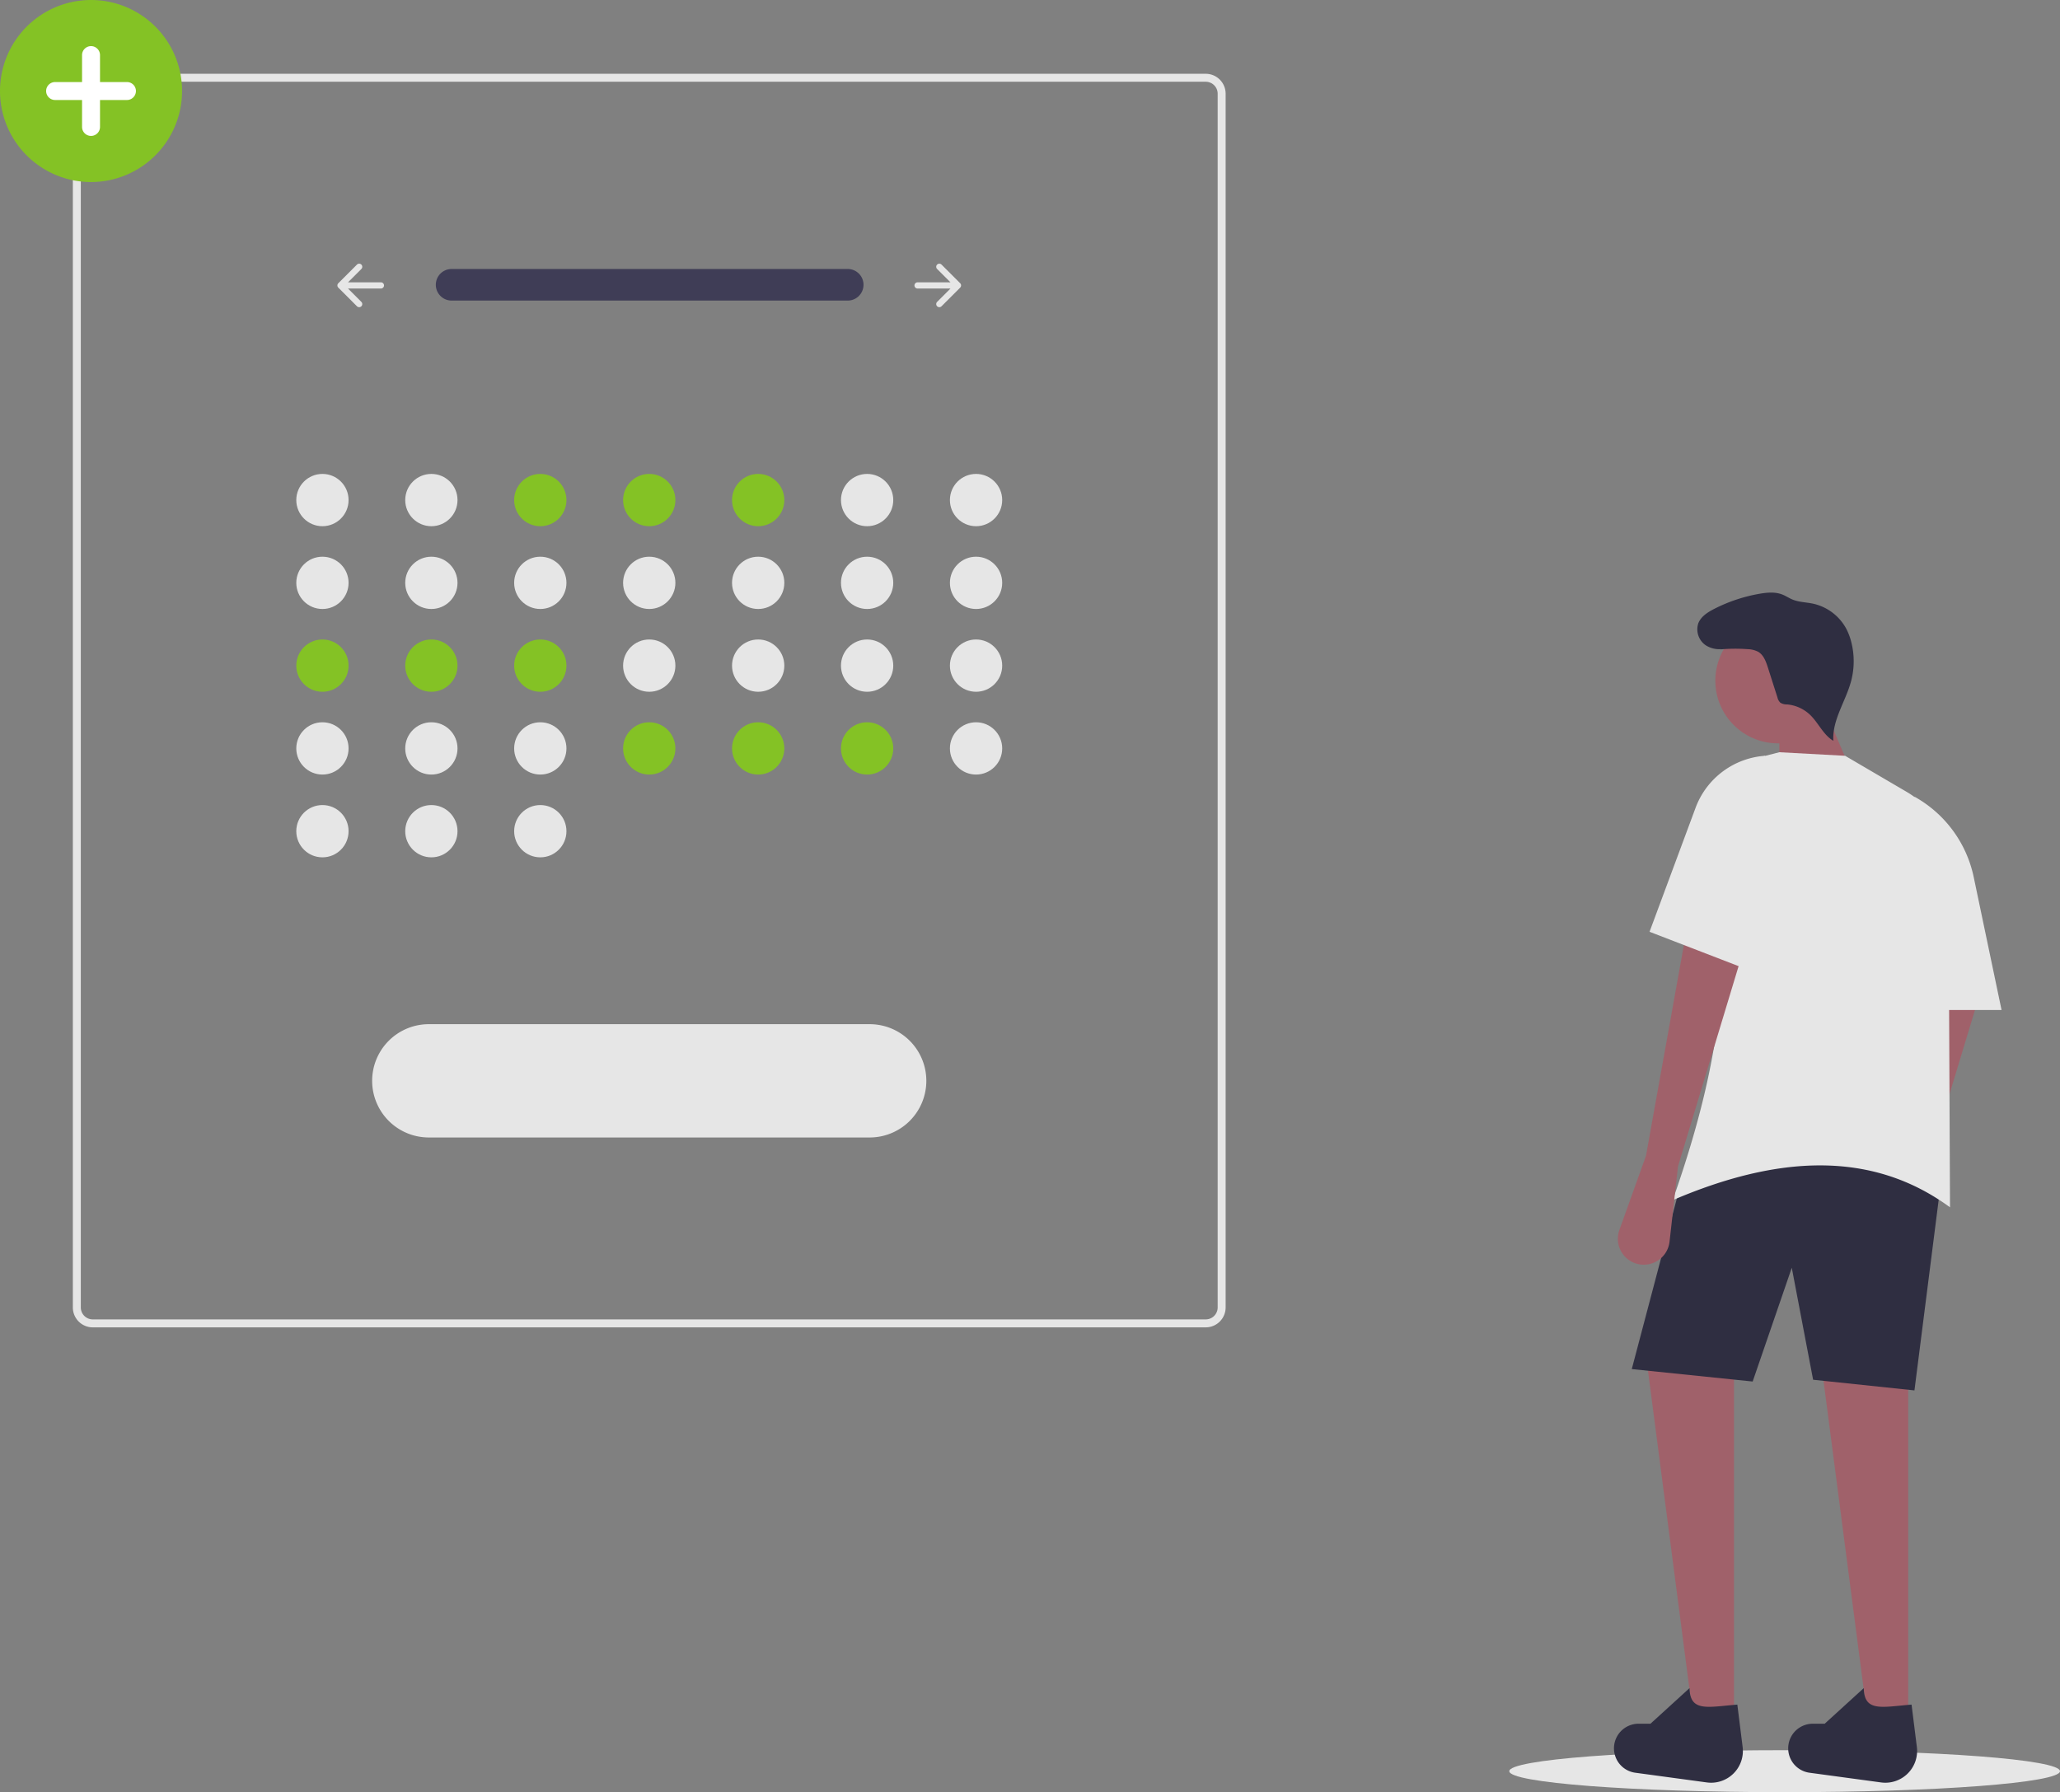 <svg xmlns="http://www.w3.org/2000/svg" id="b3610dfe-b8fa-4701-9393-2c36a069038b" data-name="Layer 1" viewBox="0 0 775.545 674.792" class="injected-svg ClassicGrid__ImageFile-sc-td9pmq-4 fNAcXv grid_media" xmlns:xlink="http://www.w3.org/1999/xlink"><rect x="0" y="0" width="775.545" height="674.792" fill="#808080" stroke="none"/><ellipse cx="671.879" cy="666.886" rx="103.666" ry="7.907" fill="#e6e6e6"></ellipse><path d="M924.275,553.125,914.25,581.09a9.762,9.762,0,0,0,4.13,11.643h0a9.762,9.762,0,0,0,14.761-7.259l3.182-28.333L960.418,477.492l-20.749-10.04Z" transform="translate(-212.228 -112.604)" fill="#a0616a"></path><polygon points="703.681 651.689 718.406 651.689 718.406 508.456 684.94 507.787 703.681 651.689" fill="#a0616a"></polygon><polygon points="638.088 651.689 652.813 651.689 652.813 508.456 619.348 507.787 638.088 651.689" fill="#a0616a"></polygon><path d="M932.976,636.12l-38.151-4.016-8.032-42.167-14.725,42.836-45.513-4.685,18.741-70.947c34.257-23.278,66.793-22.769,97.72,0Z" transform="translate(-212.228 -112.604)" fill="#2f2e41"></path><path d="M868.293,770.393a11.958,11.958,0,0,1-13.472,13.332l-27.126-3.679a9.271,9.271,0,0,1-7.733-10.569v0a9.271,9.271,0,0,1,9.163-7.861H833.596l14.715-13.407c.145,9.132,6.87,7.104,17.985,6.213Z" transform="translate(-212.228 -112.604)" fill="#2f2e41"></path><path d="M933.885,770.393a11.958,11.958,0,0,1-13.472,13.332l-27.127-3.679a9.271,9.271,0,0,1-7.733-10.569v0a9.271,9.271,0,0,1,9.163-7.861h4.473l14.715-13.407c.145,9.132,6.87,7.104,17.985,6.213Z" transform="translate(-212.228 -112.604)" fill="#2f2e41"></path><circle cx="669.379" cy="256.293" r="23.593" fill="#a0616a"></circle><polygon points="699.331 295.949 669.881 298.627 669.881 272.523 685.275 263.153 699.331 295.949" fill="#a0616a"></polygon><path d="M946.362,567.18c-29.627-21.695-65.202-19.49-104.413-2.677,17.765-50.292,25.333-97.162,11.378-136.813a31.546,31.546,0,0,1,23.728-30.561l5.053-1.293,24.765,1.339,23.255,13.632a31.658,31.658,0,0,1,15.648,27.167Z" transform="translate(-212.228 -112.604)" fill="#e6e6e6"></path><path d="M831.91,547.77,821.885,575.735a9.762,9.762,0,0,0,4.13,11.643h0a9.762,9.762,0,0,0,14.761-7.259l3.182-28.333,24.095-79.648L847.304,462.098Z" transform="translate(-212.228 -112.604)" fill="#a0616a"></path><path d="M965.772,492.887H932.976v-80.318h0A45.246,45.246,0,0,1,955.287,442.842Z" transform="translate(-212.228 -112.604)" fill="#e6e6e6"></path><path d="M863.618,356.122a9.606,9.606,0,0,1-9.119-.493,7.269,7.269,0,0,1-2.9-8.333c.995-2.558,3.512-4.159,5.955-5.411a60.103,60.103,0,0,1,17.126-5.721c2.844-.492,5.855-.763,8.543.289,1.33.52,2.522,1.344,3.842,1.888,2.427,1.001,5.135,1.006,7.704,1.549a18.797,18.797,0,0,1,12.487,9.356,22.649,22.649,0,0,1,1.933,5.074,29.196,29.196,0,0,1-.047,14.694c-2.02,7.626-7.162,14.633-6.699,22.509-3.802-2.214-5.582-6.721-8.757-9.767a14.411,14.411,0,0,0-8.661-3.923,4.581,4.581,0,0,1-2.529-.644,3.947,3.947,0,0,1-1.1-1.989L877.819,363.997c-.728-2.28-1.607-4.757-3.664-5.979a9.219,9.219,0,0,0-4.091-.994,62.293,62.293,0,0,0-10.215.096" transform="translate(-212.228 -112.604)" fill="#2f2e41"></path><path d="M871.399,478.162l-38.151-14.725,17.326-46.683a30.136,30.136,0,0,1,26.18-19.579h0Z" transform="translate(-212.228 -112.604)" fill="#e6e6e6"></path><path d="M666.153,612.384h-419a7.508,7.508,0,0,1-7.5-7.5v-457a7.508,7.508,0,0,1,7.5-7.5h419a7.508,7.508,0,0,1,7.5,7.5v457A7.508,7.508,0,0,1,666.153,612.384Zm-419-469a4.505,4.505,0,0,0-4.5,4.5v457a4.505,4.505,0,0,0,4.5,4.5h419a4.505,4.505,0,0,0,4.5-4.5v-457a4.505,4.505,0,0,0-4.5-4.5Z" transform="translate(-212.228 -112.604)" fill="#e6e6e6"></path><circle cx="121.388" cy="188.283" r="9.843" fill="#e6e6e6"></circle><circle cx="162.401" cy="188.283" r="9.843" fill="#e6e6e6"></circle><circle cx="203.413" cy="188.283" r="9.843" fill="#84c225"></circle><circle cx="244.426" cy="188.283" r="9.843" fill="#84c225"></circle><circle cx="285.438" cy="188.283" r="9.843" fill="#84c225"></circle><circle cx="326.451" cy="188.283" r="9.843" fill="#e6e6e6"></circle><circle cx="367.464" cy="188.283" r="9.843" fill="#e6e6e6"></circle><circle cx="121.388" cy="219.453" r="9.843" fill="#e6e6e6"></circle><circle cx="162.401" cy="219.453" r="9.843" fill="#e6e6e6"></circle><circle cx="203.413" cy="219.453" r="9.843" fill="#e6e6e6"></circle><circle cx="244.426" cy="219.453" r="9.843" fill="#e6e6e6"></circle><circle cx="285.438" cy="219.453" r="9.843" fill="#e6e6e6"></circle><circle cx="326.451" cy="219.453" r="9.843" fill="#e6e6e6"></circle><circle cx="367.464" cy="219.453" r="9.843" fill="#e6e6e6"></circle><circle cx="121.388" cy="250.622" r="9.843" fill="#84c225"></circle><circle cx="162.401" cy="250.622" r="9.843" fill="#84c225"></circle><circle cx="203.413" cy="250.622" r="9.843" fill="#84c225"></circle><circle cx="244.426" cy="250.622" r="9.843" fill="#e6e6e6"></circle><circle cx="285.438" cy="250.622" r="9.843" fill="#e6e6e6"></circle><circle cx="326.451" cy="250.622" r="9.843" fill="#e6e6e6"></circle><circle cx="367.464" cy="250.622" r="9.843" fill="#e6e6e6"></circle><circle cx="121.388" cy="281.792" r="9.843" fill="#e6e6e6"></circle><circle cx="162.401" cy="281.792" r="9.843" fill="#e6e6e6"></circle><circle cx="121.388" cy="312.962" r="9.843" fill="#e6e6e6"></circle><circle cx="162.401" cy="312.962" r="9.843" fill="#e6e6e6"></circle><circle cx="203.413" cy="312.962" r="9.843" fill="#e6e6e6"></circle><circle cx="203.413" cy="281.792" r="9.843" fill="#e6e6e6"></circle><circle cx="244.426" cy="281.792" r="9.843" fill="#84c225"></circle><circle cx="285.438" cy="281.792" r="9.843" fill="#84c225"></circle><circle cx="326.451" cy="281.792" r="9.843" fill="#84c225"></circle><circle cx="367.464" cy="281.792" r="9.843" fill="#e6e6e6"></circle><path id="a332a05d-d774-4fd2-8531-ab97682a63e9-2086" data-name="Path 40" d="M382.142,213.883a5.947,5.947,0,0,0,0,11.892H531.228a5.947,5.947,0,1,0,.195-11.892q-.098-.002-.195,0Z" transform="translate(-212.228 -112.604)" fill="#3f3d56"></path><path d="M565.037,212.227a1.17,1.17,0,0,0,0,1.655l5.023,5.023H557.674a1.17,1.17,0,0,0,0,2.34h12.386l-5.023,5.023a1.17,1.17,0,1,0,1.655,1.655l7.02-7.02a1.17,1.17,0,0,0,0-1.655l-7.02-7.02A1.17,1.17,0,0,0,565.037,212.227Z" transform="translate(-212.228 -112.604)" fill="#e6e6e6"></path><path d="M348.27,212.227a1.17,1.17,0,0,1,0,1.655l-5.023,5.023h12.386a1.17,1.17,0,1,1,0,2.34H343.247l5.023,5.023a1.17,1.17,0,0,1-1.655,1.655l-7.02-7.02a1.17,1.17,0,0,1,0-1.655l7.02-7.02A1.17,1.17,0,0,1,348.27,212.227Z" transform="translate(-212.228 -112.604)" fill="#e6e6e6"></path><path d="M373.808,498.231a21.327,21.327,0,1,0,0,42.653H539.499a21.327,21.327,0,1,0,0-42.653Z" transform="translate(-212.228 -112.604)" fill="#e6e6e6"></path><path d="M246.5,181.149a34.272,34.272,0,1,1,34.272-34.272A34.311,34.311,0,0,1,246.5,181.149Z" transform="translate(-212.228 -112.604)" fill="#84c225"></path><path d="M260.023,143.496H249.881V133.353a3.381,3.381,0,1,0-6.762,0v10.142H232.977a3.381,3.381,0,0,0,0,6.762h10.142v10.142a3.381,3.381,0,0,0,6.762,0V150.257H260.023a3.381,3.381,0,1,0,0-6.762Z" transform="translate(-212.228 -112.604)" fill="#fff"></path></svg>